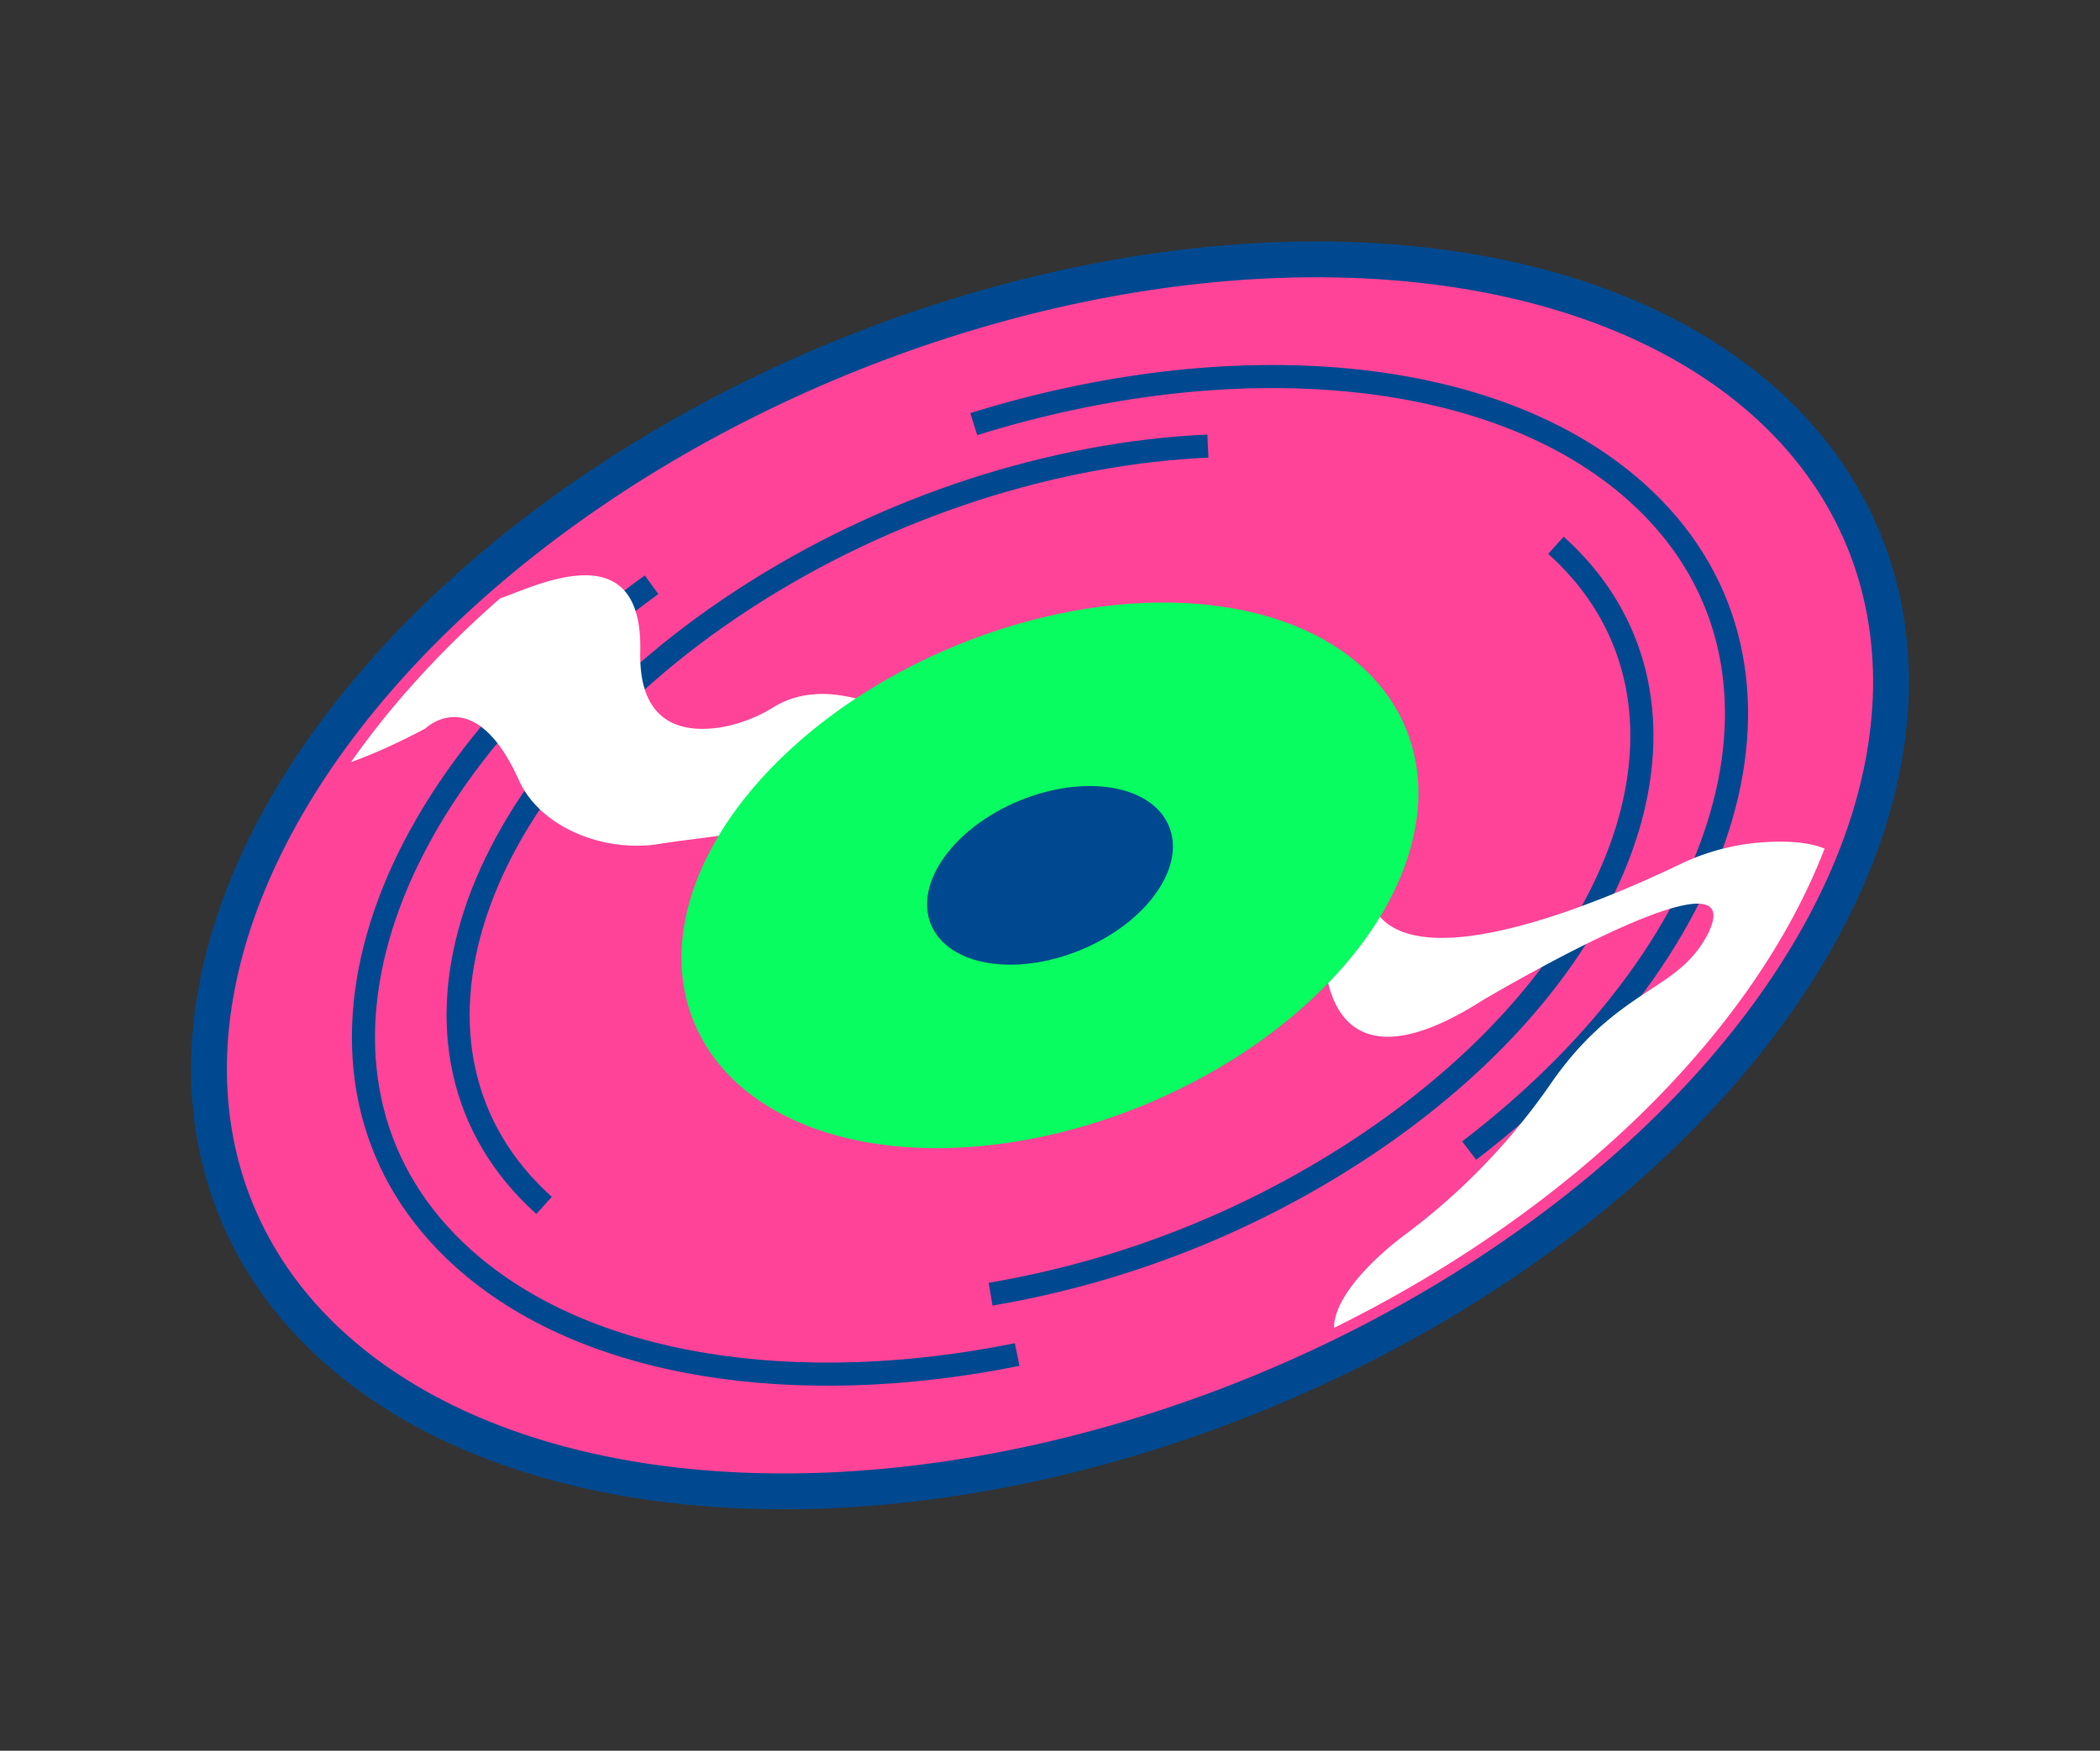 <svg xmlns="http://www.w3.org/2000/svg" xmlns:xlink="http://www.w3.org/1999/xlink" width="272.681" height="227.378" viewBox="0 0 272.681 227.378">
  <rect x="0" y="0" width="272.681" height="227.378" fill="#333333" stroke="none"/>
  <defs>
    <clipPath id="clip-path">
      <ellipse id="Ellipse_24" data-name="Ellipse 24" cx="109.794" cy="68.814" rx="109.794" ry="68.814" transform="matrix(0.924, -0.382, 0.382, 0.924, 0, 83.896)" fill="none"/>
    </clipPath>
  </defs>
  <g id="唱片右" transform="translate(-3654.923 -1237.442)">
    <ellipse id="Ellipse_22" data-name="Ellipse 22" cx="111.952" cy="70.166" rx="111.952" ry="70.166" transform="translate(3660.996 1329.061) rotate(-22.461)" fill="#ff4398" stroke="#004990" stroke-miterlimit="10" stroke-width="9.3"/>
    <ellipse id="Ellipse_23" data-name="Ellipse 23" cx="111.952" cy="70.166" rx="111.952" ry="70.166" transform="translate(3660.996 1329.061) rotate(-22.461)" fill="#ff4398"/>
    <path id="Path_644" data-name="Path 644" d="M3805.578,1444.933c-28.579,5.764-55.978,1.822-71.938-12.512-24.389-21.9-13.249-60.154,24.465-87.471" transform="translate(-18.579 -31.566)" fill="#ff4398" stroke="#004990" stroke-miterlimit="10" stroke-width="3"/>
    <path id="Path_645" data-name="Path 645" d="M3835.743,1311.879c33.413-10.412,67.515-7.814,86.1,8.88,23.8,21.374,13.768,58.311-21.772,85.467" transform="translate(-54.381 -19.351)" fill="#ff4398" stroke="#004990" stroke-miterlimit="10" stroke-width="3"/>
    <path id="Path_646" data-name="Path 646" d="M3749.7,1417.43c-22.016-19.773-10.45-54.995,25.832-78.669,18.852-12.3,40.667-19.065,60.366-19.951" transform="translate(-24.131 -23.432)" fill="#ff4398" stroke="#004990" stroke-miterlimit="10" stroke-width="3"/>
    <path id="Path_647" data-name="Path 647" d="M3912.327,1337.516c22.016,19.773,10.451,54.994-25.832,78.67a125.711,125.711,0,0,1-47.578,18.594" transform="translate(-55.369 -29.253)" fill="#ff4398" stroke="#004990" stroke-miterlimit="10" stroke-width="3"/>
    <g id="Group_201" data-name="Group 201" transform="translate(3663.507 1245.59)">
      <g id="Group_200" data-name="Group 200" transform="translate(0 0)" clip-path="url(#clip-path)">
        <path id="Path_648" data-name="Path 648" d="M3681.792,1359.51s5.1,14.862,33.279-.169c0,0,6.316-6.168,12.128,6.714,2.8,6.2,11.135,9.476,18.32,8.277,5.257-.878,14-1.365,19.365-4.111,0,0,5.322-1.247,20.978,14.22s40.361-6.049,40.361-6.049,4.354-6.01,5.576,8.843c0,0-1.375,21.39,20.551,7.411,0,0,35.269-20.967,29.277-8.689a14.325,14.325,0,0,1-3.471,4.4c-3.9,3.449-10.25,5.486-16.83,14.923a84.077,84.077,0,0,1-18.933,19.713c-7.8,5.771-17.941,17.588,3.555,17.945l13.726,2.076,63.256-33.344-8.358-.666s-45.588,11-28.913-7.757c0,0,29.494-30,4.364-29.185a29.622,29.622,0,0,0-11.9,2.849c-11.146,5.366-43.926,19.5-40.785-1.553,0,0-35.765-9.908-47.659-8.433,0,0-17.688-17.37-29.29-10.416a19.378,19.378,0,0,1-6.61,2.624c-4.754.85-11.05.123-10.818-9.8.37-15.88-14.12-8.188-18.354-6.832s-17.011,3.047-13.705-4.3l-3.381-6.976L3676.75,1349.9Z" transform="translate(-3668.409 -1272.882)" fill="#fff"/>
      </g>
    </g>
    <ellipse id="Ellipse_25" data-name="Ellipse 25" cx="47.606" cy="29.837" rx="47.606" ry="29.837" transform="matrix(0.924, -0.382, 0.382, 0.924, 3735.868, 1341.746)" fill="#07fd60" stroke="#07fd60" stroke-miterlimit="10" stroke-width="4.812"/>
    <ellipse id="Ellipse_26" data-name="Ellipse 26" cx="16.719" cy="10.479" rx="16.719" ry="10.479" transform="translate(3771.808 1347.835) rotate(-22.461)" fill="#004990"/>
  </g>
</svg>
